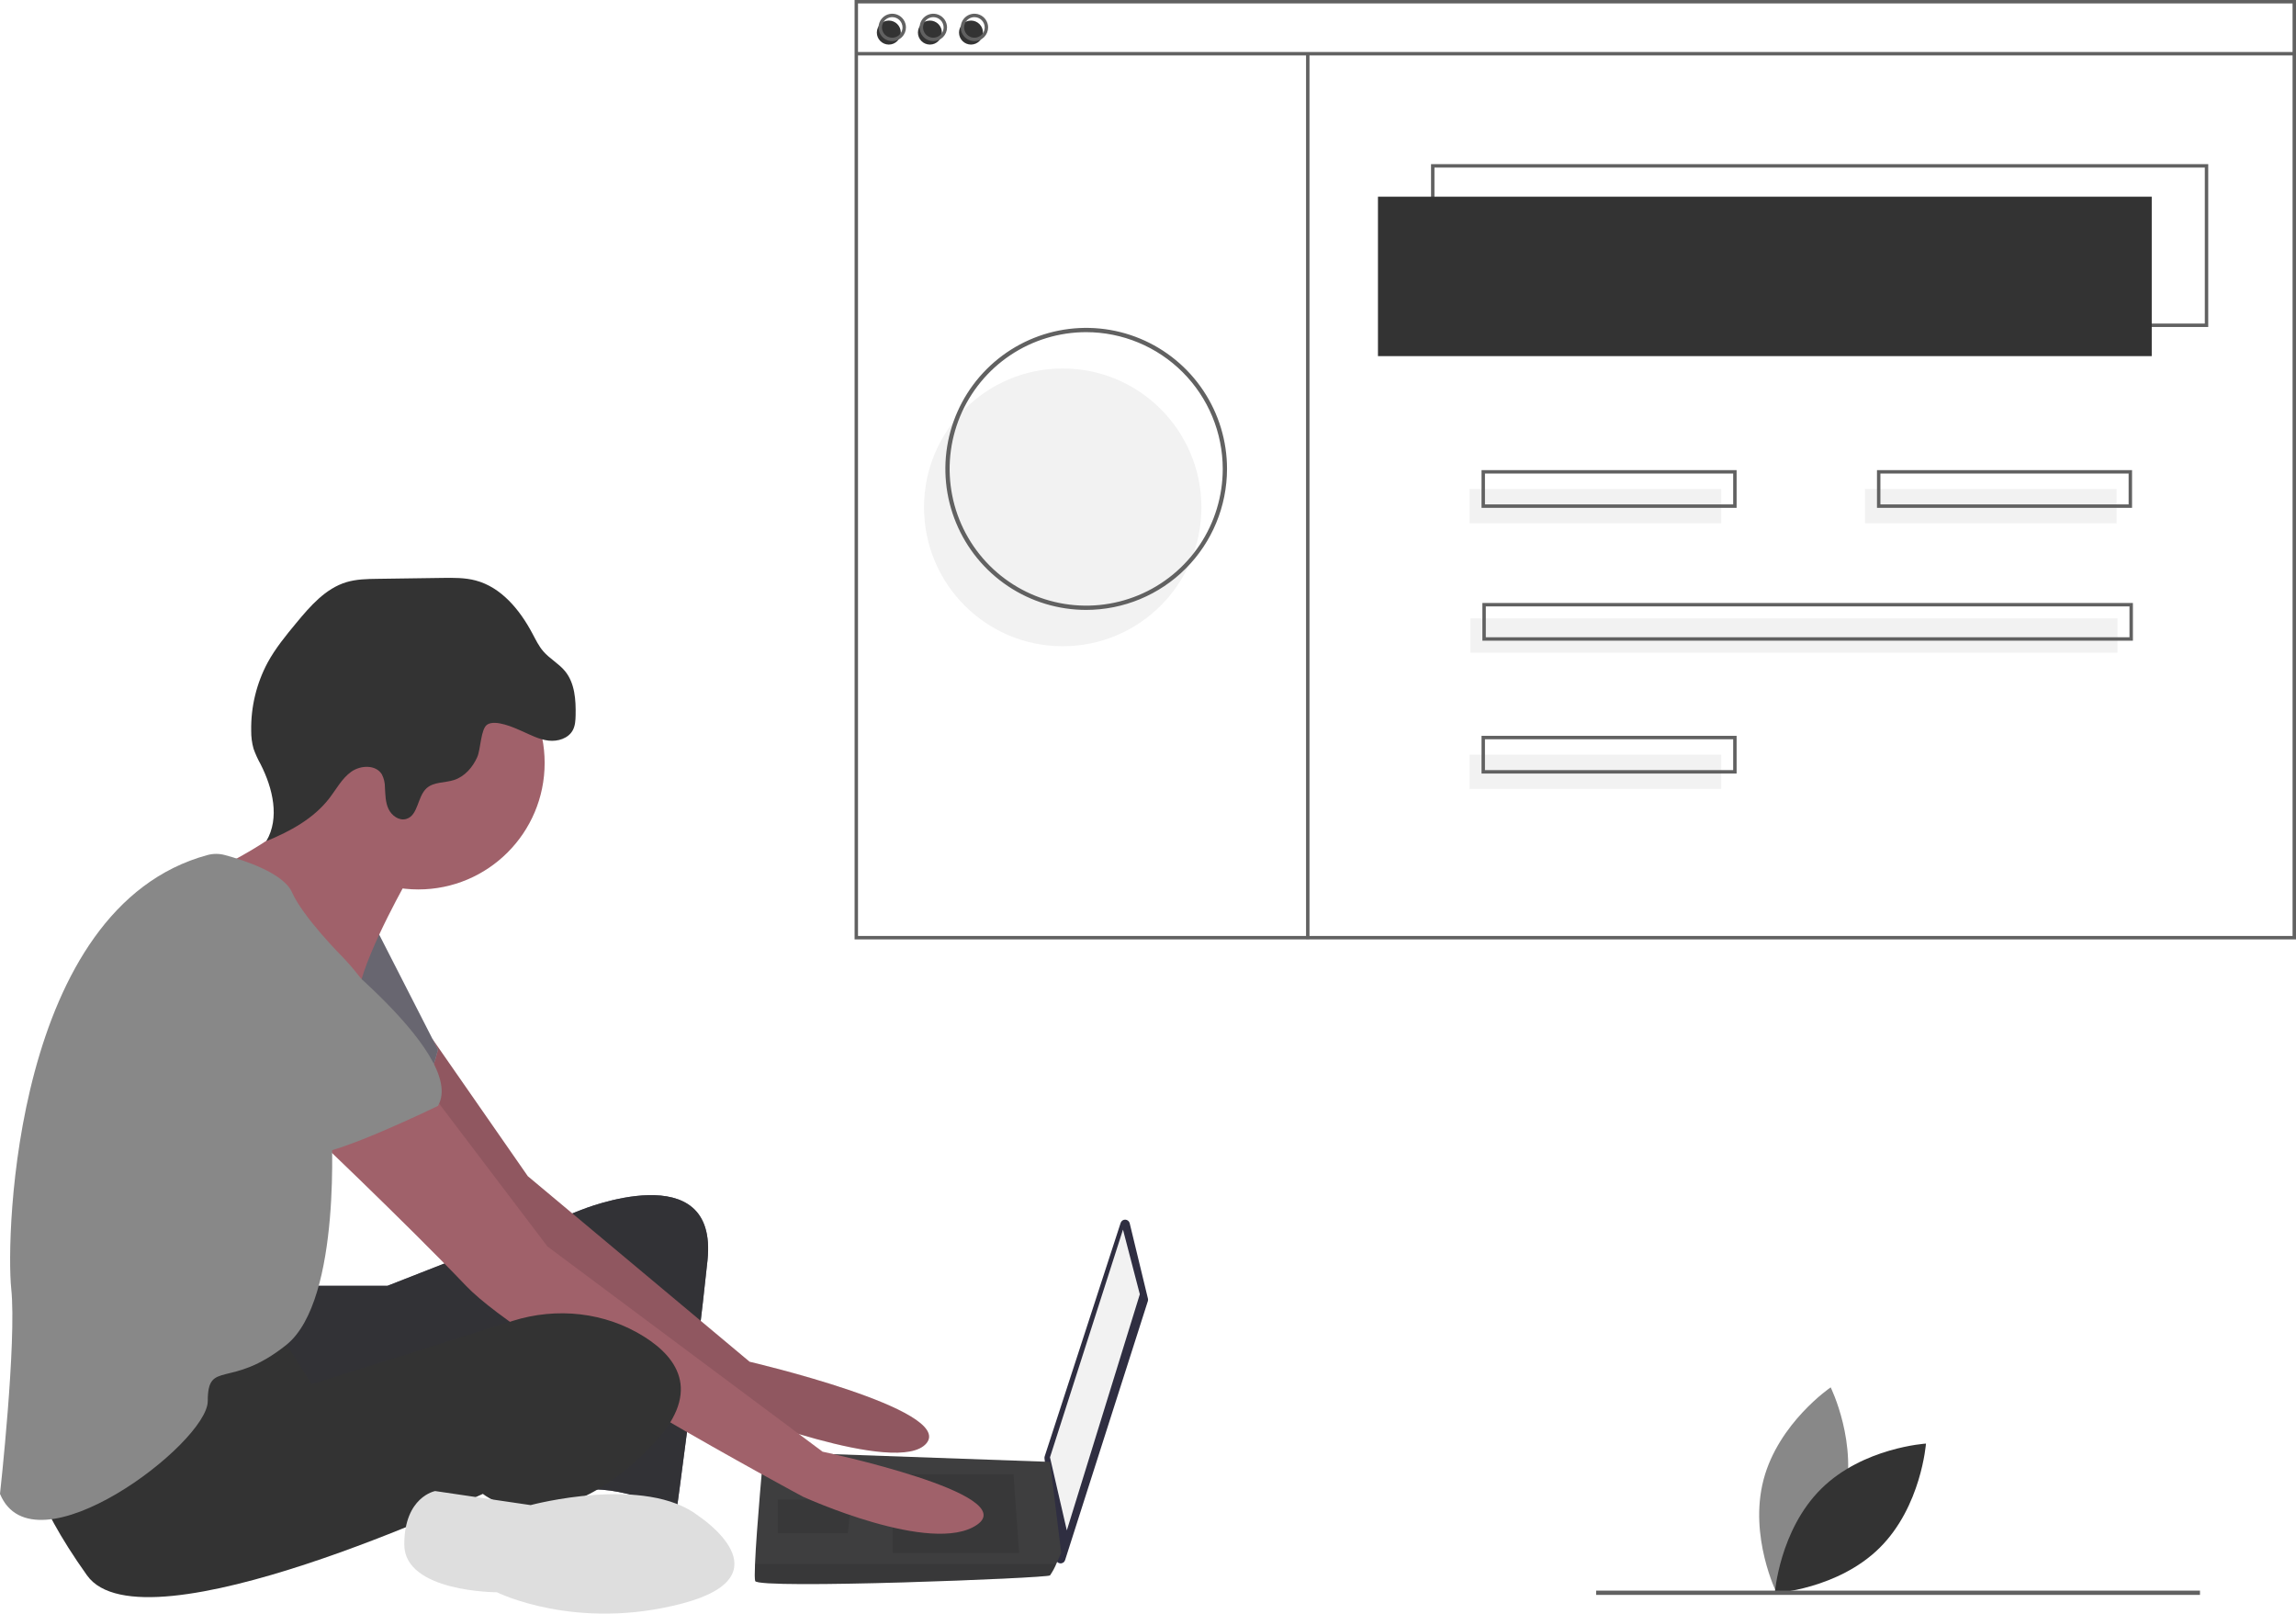 <svg width="417" height="293" viewBox="0 0 417 293" fill="none" xmlns="http://www.w3.org/2000/svg">
<path d="M334.877 272.514C332.17 282.833 322.686 289.281 322.686 289.281C322.686 289.281 317.59 279 320.296 268.681C323.003 258.362 332.487 251.913 332.487 251.913C332.487 251.913 337.584 262.195 334.877 272.514Z" fill="#888888"/>
<path d="M330.771 270.331C323.19 277.829 322.342 289.276 322.342 289.276C322.342 289.276 333.785 288.565 341.366 281.067C348.947 273.569 349.795 262.122 349.795 262.122C349.795 262.122 338.352 262.833 330.771 270.331Z" fill="#333333"/>
<path d="M56.088 233.479H70.365L105.547 219.696C105.547 219.696 130.532 209.487 128.492 228.885C126.453 248.283 122.883 274.316 122.883 274.316C122.883 274.316 111.666 269.212 105.547 270.743C99.428 272.274 103.508 239.605 103.508 239.605C103.508 239.605 53.538 263.597 48.949 260.534C44.36 257.471 43.341 236.031 43.341 236.031L56.088 233.479Z" fill="#2F2E41"/>
<path opacity="0.75" d="M56.088 233.479H70.365L105.547 219.696C105.547 219.696 130.532 209.487 128.492 228.885C126.453 248.283 122.883 274.316 122.883 274.316C122.883 274.316 111.666 269.212 105.547 270.743C99.428 272.274 103.508 239.605 103.508 239.605C103.508 239.605 53.538 263.597 48.949 260.534C44.36 257.471 43.341 236.031 43.341 236.031L56.088 233.479Z" fill="#333333"/>
<path d="M78.581 188.718L95.859 213.571L136.141 247.262C136.141 247.262 173.362 255.94 168.264 262.065C163.165 268.191 132.061 255.94 132.061 255.94C132.061 255.94 85.662 222.249 84.132 219.696C82.602 217.144 65.776 193.152 65.776 193.152L78.581 188.718Z" fill="#A0616A"/>
<path opacity="0.1" d="M78.581 188.718L95.859 213.571L136.141 247.262C136.141 247.262 173.362 255.94 168.264 262.065C163.165 268.191 132.061 255.94 132.061 255.94C132.061 255.94 85.662 222.249 84.132 219.696C82.602 217.144 65.776 193.152 65.776 193.152L78.581 188.718Z" fill="black"/>
<path d="M68.325 168.65L79.543 190.6C79.543 190.6 76.993 201.32 72.914 202.341C68.835 203.361 51.499 189.068 51.499 189.068L68.325 168.65Z" fill="#D0CDE1"/>
<path opacity="0.5" d="M68.325 168.65L79.543 190.6C79.543 190.6 76.993 201.32 72.914 202.341C68.835 203.361 51.499 189.068 51.499 189.068L68.325 168.65Z" fill="black"/>
<path d="M205.175 222.114L208.488 235.798C208.525 235.951 208.52 236.11 208.472 236.26L193.441 283.285C193.381 283.472 193.26 283.632 193.096 283.739C192.933 283.846 192.738 283.895 192.544 283.875C192.349 283.856 192.167 283.771 192.028 283.634C191.889 283.496 191.801 283.316 191.779 283.121L189.7 264.802C189.686 264.68 189.699 264.557 189.736 264.441L203.533 222.051C203.591 221.874 203.705 221.721 203.857 221.614C204.009 221.508 204.192 221.454 204.378 221.461C204.564 221.469 204.742 221.536 204.886 221.654C205.03 221.772 205.131 221.933 205.175 222.114Z" fill="#2F2E41"/>
<path d="M203.956 223.27L207.015 235.011L193.758 277.89L190.699 264.617L203.956 223.27Z" fill="#F2F2F2"/>
<path d="M137.16 287.078C137.67 288.609 190.189 286.568 190.699 286.057C191.143 285.418 191.519 284.733 191.82 284.015C192.3 282.994 192.738 281.973 192.738 281.973L190.699 265.444L138.69 263.597C138.69 263.597 137.39 277.604 137.125 284.015C137.058 285.633 137.058 286.772 137.16 287.078Z" fill="#3E3E3F"/>
<path opacity="0.1" d="M184.07 267.68L185.09 281.973H162.145V267.68H184.07Z" fill="black"/>
<path opacity="0.1" d="M154.497 272.274L154.634 272.247L153.987 278.4H141.24V272.274H154.497Z" fill="black"/>
<path opacity="0.1" d="M137.16 287.078C137.67 288.609 190.189 286.568 190.699 286.057C191.143 285.418 191.519 284.733 191.82 284.015H137.125C137.058 285.633 137.058 286.772 137.16 287.078Z" fill="black"/>
<path d="M75.974 161.503C88.646 161.503 98.919 151.219 98.919 138.532C98.919 125.846 88.646 115.561 75.974 115.561C63.301 115.561 53.029 125.846 53.029 138.532C53.029 151.219 63.301 161.503 75.974 161.503Z" fill="#A0616A"/>
<path d="M74.444 158.951C74.444 158.951 66.796 172.223 65.266 179.369C63.736 186.516 42.321 165.076 42.321 165.076L39.516 157.675C39.516 157.675 59.657 148.231 58.127 140.574C56.598 132.917 74.444 158.951 74.444 158.951Z" fill="#A0616A"/>
<path d="M78.523 198.767L99.428 226.332L149.398 263.597C149.398 263.597 185.6 271.254 177.442 276.869C169.283 282.484 145.828 271.764 145.828 271.764C145.828 271.764 95.349 244.709 84.642 233.479C73.934 222.249 54.048 203.361 54.048 203.361L78.523 198.767Z" fill="#A0616A"/>
<path d="M50.479 241.646L56.598 251.345L93.115 239.844C101.127 237.32 109.913 238.249 117.02 242.731C123.393 246.751 127.472 253.132 118.294 262.576C99.938 281.463 87.701 271.254 87.701 271.254C87.701 271.254 26.004 300.35 15.807 286.057C5.609 271.764 5.099 264.617 5.099 264.617C5.099 264.617 44.36 240.115 50.479 241.646Z" fill="#333333"/>
<path d="M126.963 275.337C126.963 275.337 143.279 286.057 123.903 291.162C104.527 296.266 90.251 289.12 90.251 289.12C90.251 289.12 73.424 289.12 73.424 280.442C73.424 271.764 79.033 270.743 79.033 270.743L96.369 273.295C96.369 273.295 117.275 267.68 126.963 275.337Z" fill="#DEDEDE"/>
<path d="M94.796 132.754C96.358 133.451 97.907 134.276 99.605 134.478C101.303 134.68 103.236 134.087 104.039 132.576C104.473 131.76 104.523 130.8 104.543 129.875C104.605 127.072 104.402 124.042 102.628 121.872C101.499 120.492 99.85 119.622 98.681 118.275C97.844 117.309 97.287 116.14 96.686 115.011C94.413 110.737 91.047 106.629 86.37 105.397C84.416 104.882 82.368 104.907 80.348 104.936L68.568 105.102C66.662 105.129 64.726 105.161 62.901 105.713C59.11 106.861 56.349 110.053 53.821 113.105C51.929 115.389 50.033 117.696 48.613 120.301C46.578 124.101 45.549 128.36 45.624 132.672C45.608 133.777 45.751 134.88 46.047 135.945C46.394 136.922 46.824 137.867 47.332 138.771C49.541 143.115 50.853 148.541 48.365 152.731C52.687 150.964 56.963 148.646 59.814 144.945C61.089 143.29 62.089 141.352 63.789 140.137C65.488 138.922 68.258 138.816 69.348 140.599C69.723 141.321 69.916 142.123 69.91 142.936C69.99 144.274 69.988 145.664 70.555 146.879C71.121 148.094 72.472 149.074 73.761 148.71C75.981 148.084 75.768 144.673 77.478 143.124C78.777 141.947 80.78 142.172 82.448 141.638C84.392 141.015 85.85 139.33 86.681 137.464C87.313 136.045 87.304 132.334 88.499 131.565C89.998 130.602 93.407 132.134 94.796 132.754Z" fill="#333333"/>
<path d="M37.695 155.253C38.727 154.978 39.814 154.98 40.845 155.261C44.118 156.141 51.455 158.47 53.029 162.014C55.068 166.608 62.206 173.754 62.206 173.754C62.206 173.754 71.894 183.453 69.855 190.089C67.815 196.725 60.167 204.382 60.167 204.382C60.167 204.382 62.206 236.031 52.009 244.199C41.811 252.366 37.732 246.751 37.732 254.408C37.732 262.065 6.119 286.057 0 271.254C0 271.254 3.059 243.688 2.04 233.989C1.034 224.43 2.506 164.791 37.695 155.253Z" fill="#888888"/>
<path d="M54.048 168.139C54.048 168.139 85.152 191.11 79.543 200.809C79.543 200.809 60.677 209.997 56.598 209.487C52.519 208.977 36.712 191.11 32.633 189.579C28.554 188.047 26.514 160.482 54.048 168.139Z" fill="#888888"/>
<path d="M193.011 117.342C206.923 117.342 218.2 106.052 218.2 92.125C218.2 78.198 206.923 66.907 193.011 66.907C179.1 66.907 167.822 78.198 167.822 92.125C167.822 106.052 179.1 117.342 193.011 117.342Z" fill="#F2F2F2"/>
<path d="M401.06 59.374H259.905V29.804H401.06V59.374ZM260.526 58.752H400.438V30.426H260.526V58.752Z" fill="#616161"/>
<path d="M390.799 35.718H250.266V64.665H390.799V35.718Z" fill="#333333"/>
<path d="M161.429 8.093C162.631 8.093 163.605 7.117 163.605 5.914C163.605 4.711 162.631 3.735 161.429 3.735C160.227 3.735 159.252 4.711 159.252 5.914C159.252 7.117 160.227 8.093 161.429 8.093Z" fill="#333333"/>
<path d="M168.891 8.093C170.093 8.093 171.067 7.117 171.067 5.914C171.067 4.711 170.093 3.735 168.891 3.735C167.689 3.735 166.714 4.711 166.714 5.914C166.714 7.117 167.689 8.093 168.891 8.093Z" fill="#333333"/>
<path d="M176.353 8.093C177.555 8.093 178.529 7.117 178.529 5.914C178.529 4.711 177.555 3.735 176.353 3.735C175.151 3.735 174.176 4.711 174.176 5.914C174.176 7.117 175.151 8.093 176.353 8.093Z" fill="#333333"/>
<path d="M417 170.574H155.21V0H417V170.574ZM155.832 169.951H416.378V0.623H155.832V169.951Z" fill="#616161"/>
<path d="M416.689 9.442H155.521V10.065H416.689V9.442Z" fill="#616161"/>
<path d="M162.051 7.47C161.559 7.47 161.078 7.324 160.669 7.051C160.26 6.777 159.941 6.388 159.753 5.933C159.564 5.478 159.515 4.978 159.611 4.494C159.707 4.011 159.944 3.568 160.292 3.219C160.64 2.871 161.083 2.634 161.565 2.538C162.048 2.442 162.548 2.491 163.002 2.68C163.457 2.868 163.845 3.187 164.119 3.597C164.392 4.006 164.538 4.488 164.538 4.98C164.537 5.64 164.275 6.273 163.809 6.74C163.342 7.207 162.71 7.47 162.051 7.47ZM162.051 3.113C161.682 3.113 161.321 3.222 161.014 3.427C160.707 3.633 160.468 3.924 160.327 4.266C160.186 4.607 160.149 4.982 160.221 5.345C160.293 5.707 160.471 6.04 160.731 6.301C160.992 6.562 161.325 6.74 161.687 6.812C162.048 6.884 162.424 6.847 162.764 6.706C163.105 6.564 163.397 6.325 163.602 6.018C163.807 5.711 163.916 5.35 163.916 4.98C163.915 4.485 163.719 4.01 163.369 3.66C163.019 3.31 162.545 3.113 162.051 3.113V3.113Z" fill="#616161"/>
<path d="M169.513 7.47C169.021 7.47 168.54 7.324 168.131 7.051C167.722 6.777 167.403 6.388 167.215 5.933C167.026 5.478 166.977 4.978 167.073 4.494C167.169 4.011 167.406 3.568 167.754 3.219C168.102 2.871 168.545 2.634 169.027 2.538C169.51 2.442 170.01 2.491 170.464 2.68C170.919 2.868 171.307 3.187 171.581 3.597C171.854 4.006 172 4.488 172 4.98C171.999 5.64 171.737 6.273 171.27 6.74C170.804 7.207 170.172 7.47 169.513 7.47V7.47ZM169.513 3.113C169.144 3.113 168.783 3.222 168.476 3.427C168.169 3.633 167.93 3.924 167.789 4.266C167.648 4.607 167.611 4.982 167.683 5.345C167.755 5.707 167.933 6.04 168.193 6.301C168.454 6.562 168.787 6.74 169.149 6.812C169.51 6.884 169.886 6.847 170.226 6.706C170.567 6.564 170.859 6.325 171.064 6.018C171.269 5.711 171.378 5.35 171.378 4.98C171.377 4.485 171.181 4.01 170.831 3.66C170.481 3.31 170.007 3.113 169.513 3.113V3.113Z" fill="#616161"/>
<path d="M176.974 7.47C176.482 7.47 176.002 7.324 175.593 7.051C175.184 6.777 174.865 6.388 174.676 5.933C174.488 5.478 174.439 4.978 174.535 4.494C174.631 4.011 174.868 3.568 175.216 3.219C175.563 2.871 176.007 2.634 176.489 2.538C176.972 2.442 177.472 2.491 177.926 2.68C178.381 2.868 178.769 3.187 179.043 3.597C179.316 4.006 179.462 4.488 179.462 4.98C179.461 5.64 179.199 6.273 178.732 6.74C178.266 7.207 177.634 7.47 176.974 7.47V7.47ZM176.974 3.113C176.605 3.113 176.245 3.222 175.938 3.427C175.631 3.633 175.392 3.924 175.251 4.266C175.11 4.607 175.073 4.982 175.145 5.345C175.217 5.707 175.394 6.04 175.655 6.301C175.916 6.562 176.249 6.74 176.61 6.812C176.972 6.884 177.347 6.847 177.688 6.706C178.029 6.564 178.321 6.325 178.526 6.018C178.731 5.711 178.84 5.35 178.84 4.98C178.839 4.485 178.643 4.01 178.293 3.66C177.943 3.31 177.469 3.113 176.974 3.113V3.113Z" fill="#616161"/>
<path d="M237.829 9.754H237.207V170.504H237.829V9.754Z" fill="#616161"/>
<path d="M312.605 88.789H266.9V95.014H312.605V88.789Z" fill="#F2F2F2"/>
<path d="M384.426 88.789H338.721V95.014H384.426V88.789Z" fill="#F2F2F2"/>
<path d="M315.403 92.213H269.077V85.365H315.403V92.213ZM269.698 91.59H314.781V85.987H269.698V91.59Z" fill="#616161"/>
<path d="M312.605 137.035H266.9V143.26H312.605V137.035Z" fill="#F2F2F2"/>
<path d="M315.403 140.459H269.077V133.611H315.403V140.459ZM269.698 139.836H314.781V134.233H269.698V139.836Z" fill="#616161"/>
<path d="M384.581 112.289H267.056V118.515H384.581V112.289Z" fill="#F2F2F2"/>
<path d="M387.379 116.336H269.232V109.488H387.379V116.336ZM269.854 115.713H386.758V110.11H269.854V115.713Z" fill="#616161"/>
<path d="M387.224 92.213H340.898V85.365H387.224V92.213ZM341.52 91.59H386.602V85.987H341.52V91.59Z" fill="#616161"/>
<path d="M197.274 110.747C192.216 110.747 187.271 109.245 183.065 106.432C178.859 103.618 175.58 99.619 173.645 94.94C171.709 90.261 171.202 85.113 172.189 80.146C173.176 75.179 175.612 70.617 179.189 67.036C182.766 63.455 187.323 61.016 192.284 60.028C197.246 59.04 202.388 59.547 207.062 61.485C211.735 63.423 215.73 66.705 218.54 70.916C221.351 75.127 222.851 80.077 222.851 85.141C222.843 91.93 220.146 98.439 215.351 103.239C210.556 108.039 204.055 110.739 197.274 110.747ZM197.274 60.312C192.369 60.312 187.574 61.768 183.495 64.496C179.417 67.225 176.238 71.103 174.361 75.639C172.483 80.177 171.992 85.169 172.949 89.985C173.906 94.802 176.268 99.226 179.737 102.699C183.205 106.171 187.625 108.536 192.436 109.494C197.247 110.452 202.233 109.96 206.765 108.081C211.297 106.202 215.171 103.019 217.896 98.936C220.621 94.853 222.076 90.052 222.076 85.141C222.068 78.558 219.453 72.247 214.803 67.593C210.154 62.938 203.85 60.319 197.274 60.312Z" fill="#616161"/>
<path d="M399.561 288.822H289.892V289.598H399.561V288.822Z" fill="#616161"/>
</svg>
